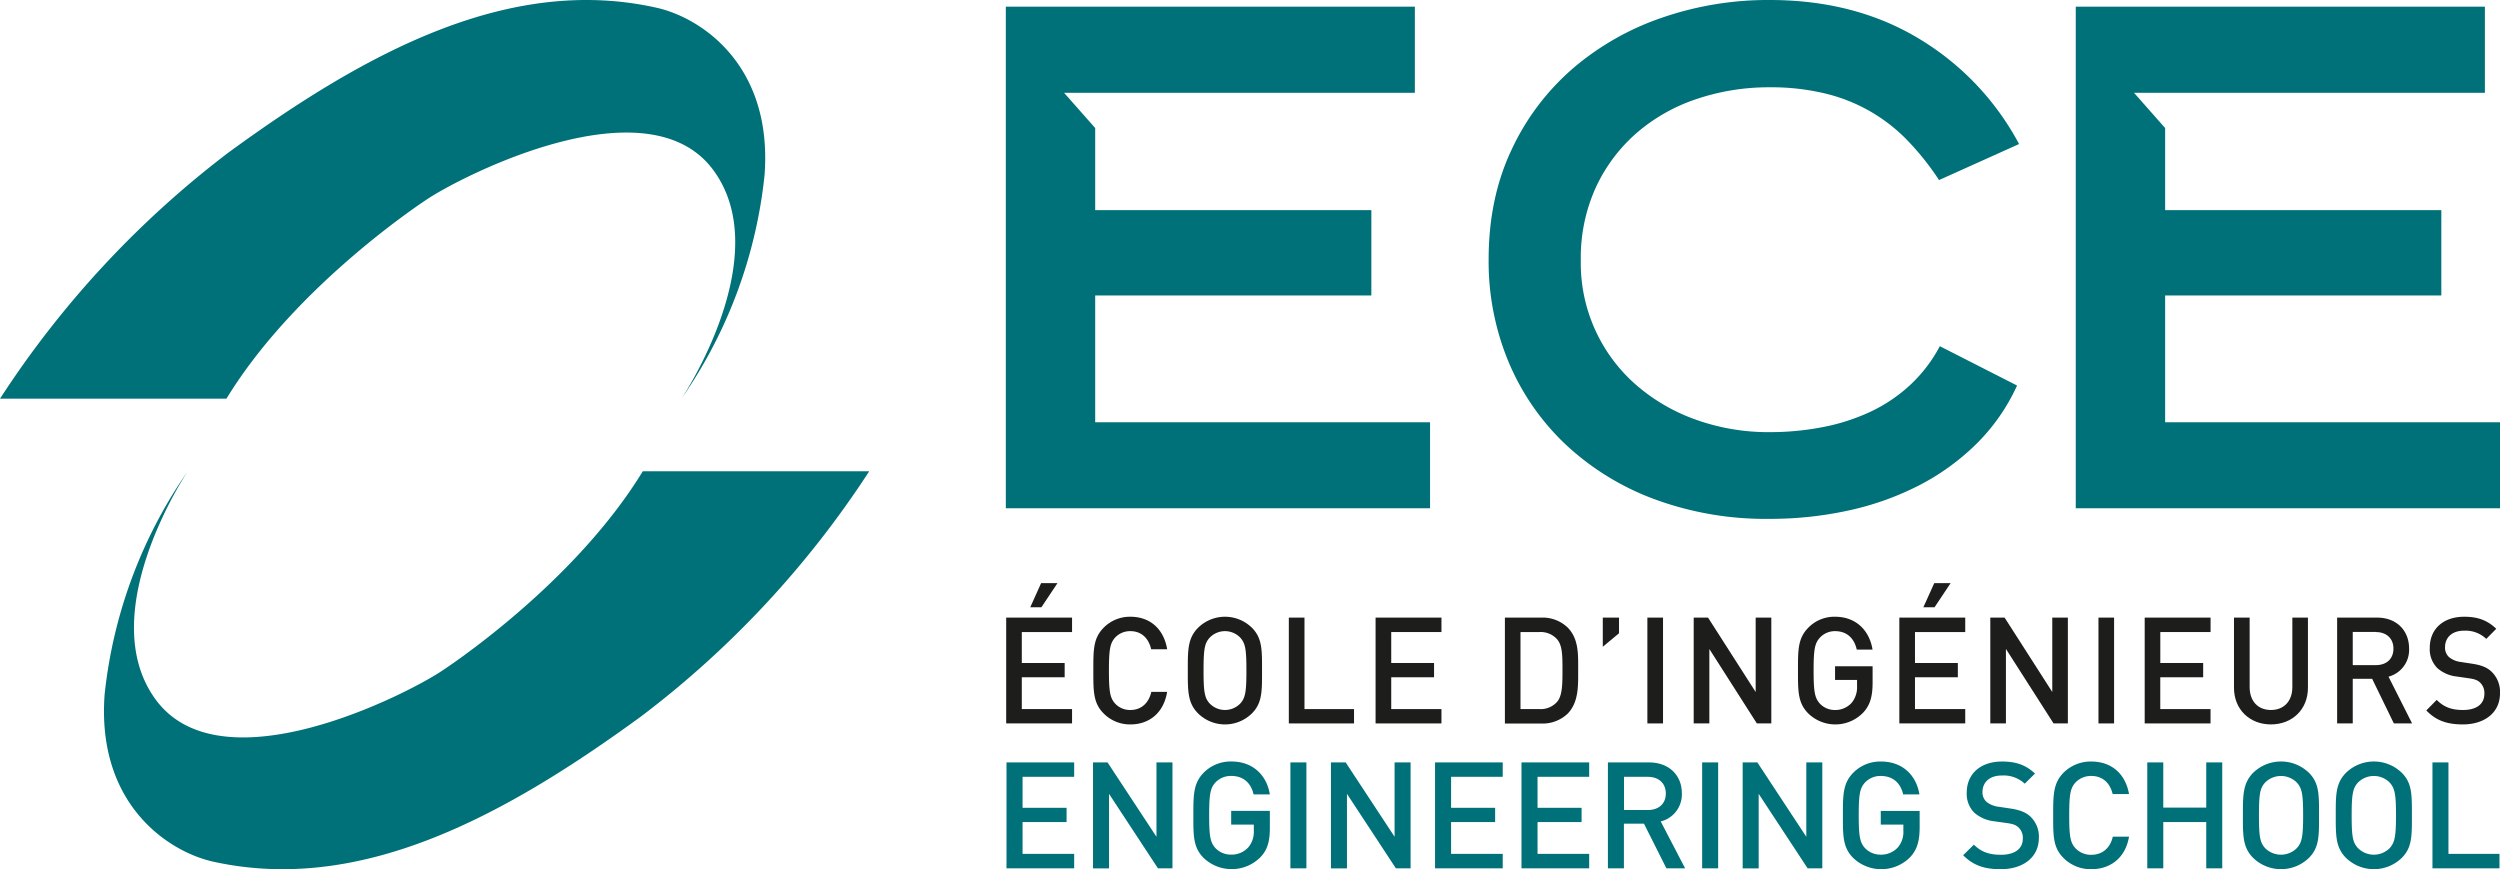 <?xml version="1.0" encoding="UTF-8"?>
<svg xmlns="http://www.w3.org/2000/svg" viewBox="0 0 781 271.54"><defs><style>.cls-1{fill:#1d1d1b;}.cls-2{fill:#007179;}</style></defs><g id="Calque_2" data-name="Calque 2"><g id="Calque_1-2" data-name="Calque 1"><path class="cls-1" d="M314.33,226V192.94h20.58v4.51h-15.7v9.67H332.6v4.46H319.21v9.94h15.7V226Zm11-36.29h-3.48l3.39-7.53h5.11Z"/><path class="cls-1" d="M353.14,226.31a11.54,11.54,0,0,1-8.46-3.53c-3.17-3.26-3.12-6.93-3.12-13.29s-.05-10,3.12-13.29a11.51,11.51,0,0,1,8.46-3.53c5.93,0,10.36,3.57,11.49,10.17h-5c-.76-3.34-2.94-5.67-6.51-5.67a6.37,6.37,0,0,0-4.75,2c-1.58,1.77-1.94,3.67-1.94,10.32s.36,8.55,1.94,10.31a6.33,6.33,0,0,0,4.75,2c3.57,0,5.79-2.32,6.56-5.67h4.93C363.55,222.73,359,226.31,353.14,226.31Z"/><path class="cls-1" d="M391.19,222.78a12,12,0,0,1-17,0c-3.17-3.26-3.12-6.93-3.12-13.29s-.05-10,3.12-13.29a12,12,0,0,1,17,0c3.16,3.25,3.07,6.92,3.07,13.29S394.35,219.52,391.19,222.78Zm-3.71-23.56a6.63,6.63,0,0,0-9.59,0c-1.59,1.76-1.9,3.62-1.9,10.27s.31,8.5,1.9,10.27a6.66,6.66,0,0,0,9.59,0c1.58-1.77,1.9-3.63,1.9-10.27S389.06,201,387.48,199.22Z"/><path class="cls-1" d="M402.63,226V192.94h4.89v28.58H423V226Z"/><path class="cls-1" d="M429.73,226V192.94h20.58v4.51H434.62v9.67H448v4.46H434.62v9.94h15.69V226Z"/><path class="cls-1" d="M489.76,222.92a11.32,11.32,0,0,1-8.32,3.11H470.13V192.94h11.31a11.33,11.33,0,0,1,8.32,3.12c3.48,3.58,3.26,8.41,3.26,13.2S493.24,219.34,489.76,222.92Zm-3.35-23.24a6.86,6.86,0,0,0-5.47-2.23H475v24.07h5.93a6.83,6.83,0,0,0,5.47-2.23c1.68-1.9,1.72-5.48,1.72-10S488.09,201.59,486.41,199.68Z"/><path class="cls-1" d="M500.71,202.05v-9.11h5.07v4.89Z"/><path class="cls-1" d="M514.64,226V192.94h4.89V226Z"/><path class="cls-1" d="M548.84,226,534,202.75V226h-4.89V192.94h4.48l14.88,23.24V192.94h4.89V226Z"/><path class="cls-1" d="M582.13,222.54a12.1,12.1,0,0,1-17.32.24c-3.17-3.26-3.12-6.93-3.12-13.29s-.05-10,3.12-13.29a11.36,11.36,0,0,1,8.46-3.53c6.83,0,10.81,4.6,11.71,10.26h-4.93c-.81-3.62-3.16-5.76-6.78-5.76a6.37,6.37,0,0,0-4.75,2.05c-1.58,1.76-1.95,3.62-1.95,10.27s.37,8.55,1.95,10.31a6.33,6.33,0,0,0,4.75,2,6.79,6.79,0,0,0,5.25-2.32,7.66,7.66,0,0,0,1.62-5.21v-1.85h-6.87v-4.28H585v5.07C585,217.48,584.26,220.22,582.13,222.54Z"/><path class="cls-1" d="M593.35,226V192.94h20.59v4.51h-15.7v9.67h13.39v4.46H598.24v9.94h15.7V226Zm11-36.29h-3.49l3.4-7.53h5.11Z"/><path class="cls-1" d="M641.53,226l-14.88-23.28V226h-4.88V192.94h4.47l14.89,23.24V192.94H646V226Z"/><path class="cls-1" d="M655.56,226V192.94h4.88V226Z"/><path class="cls-1" d="M670,226V192.94h20.58v4.51h-15.7v9.67h13.39v4.46H674.87v9.94h15.7V226Z"/><path class="cls-1" d="M709.44,226.31c-6.56,0-11.54-4.6-11.54-11.43V192.94h4.89v21.71c0,4.41,2.62,7.15,6.65,7.15s6.69-2.74,6.69-7.15V192.94H721v21.94C721,221.71,716,226.31,709.44,226.31Z"/><path class="cls-1" d="M747.84,226l-6.78-13.94H735V226h-4.88V192.94h12.48c6.11,0,10,4.05,10,9.67a8.65,8.65,0,0,1-6.43,8.78L753.54,226Zm-5.65-28.58H735v10.36h7.24c3.26,0,5.47-1.9,5.47-5.15S745.45,197.45,742.19,197.45Z"/><path class="cls-1" d="M769.38,226.31c-4.84,0-8.33-1.16-11.4-4.37l3.25-3.3c2.36,2.42,4.93,3.16,8.24,3.16,4.2,0,6.65-1.86,6.65-5.07a4.5,4.5,0,0,0-1.27-3.43c-.81-.79-1.63-1.12-3.53-1.4l-3.8-.55a10.9,10.9,0,0,1-6.11-2.65,8.38,8.38,0,0,1-2.35-6.32c0-5.76,4.07-9.71,10.77-9.71,4.25,0,7.24,1.11,10,3.76l-3.12,3.16a9.34,9.34,0,0,0-7-2.56c-3.8,0-5.88,2.23-5.88,5.16a4,4,0,0,0,1.22,3.07,7.14,7.14,0,0,0,3.62,1.53l3.67.56c3,.46,4.66,1.21,6,2.46A8.77,8.77,0,0,1,781,216.6C781,222.68,776.12,226.31,769.38,226.31Z"/><path class="cls-2" d="M314.43,271.26V238.18h21.14v4.5H319.45v9.67H333.2v4.46H319.45v9.94h16.12v4.51Z"/><path class="cls-2" d="M361.74,271.26,346.46,248v23.28h-5V238.18H346l15.28,23.23V238.18h5v33.08Z"/><path class="cls-2" d="M393.77,267.78A12.69,12.69,0,0,1,376,268c-3.25-3.26-3.2-6.93-3.2-13.29s0-10,3.2-13.29a11.83,11.83,0,0,1,8.69-3.53c7,0,11.11,4.6,12,10.27h-5.07c-.83-3.63-3.25-5.76-7-5.76a6.64,6.64,0,0,0-4.88,2c-1.62,1.76-2,3.62-2,10.27s.37,8.55,2,10.31a6.61,6.61,0,0,0,4.88,2,7,7,0,0,0,5.39-2.32,7.48,7.48,0,0,0,1.68-5.2v-1.86h-7.07v-4.28h12.08v5.07C396.74,262.71,396,265.45,393.77,267.78Z"/><path class="cls-2" d="M403.12,271.26V238.18h5v33.08Z"/><path class="cls-2" d="M436.07,271.26,420.79,248v23.28h-5V238.18h4.6l15.28,23.23V238.18h5v33.08Z"/><path class="cls-2" d="M448.31,271.26V238.18h21.14v4.5H453.32v9.67h13.76v4.46H453.32v9.94h16.13v4.51Z"/><path class="cls-2" d="M475.31,271.26V238.18h21.15v4.5H480.33v9.67h13.76v4.46H480.33v9.94h16.13v4.51Z"/><path class="cls-2" d="M520.58,271.26l-7-13.94h-6.27v13.94h-5V238.18h12.83c6.27,0,10.27,4,10.27,9.66a8.69,8.69,0,0,1-6.6,8.78l7.62,14.64Zm-5.8-28.58h-7.44v10.37h7.44c3.34,0,5.62-1.91,5.62-5.16S518.12,242.68,514.78,242.68Z"/><path class="cls-2" d="M531.75,271.26V238.18h5v33.08Z"/><path class="cls-2" d="M564.7,271.26,549.41,248v23.28h-5V238.18H549l15.29,23.23V238.18h5v33.08Z"/><path class="cls-2" d="M596.73,267.78a12.69,12.69,0,0,1-17.8.23c-3.25-3.26-3.21-6.93-3.21-13.29s0-10,3.21-13.29a11.83,11.83,0,0,1,8.69-3.53c7,0,11.11,4.6,12,10.27h-5.07c-.84-3.63-3.25-5.76-7-5.76a6.62,6.62,0,0,0-4.88,2c-1.63,1.76-2,3.62-2,10.27s.37,8.55,2,10.31a6.59,6.59,0,0,0,4.88,2,7,7,0,0,0,5.39-2.32,7.47,7.47,0,0,0,1.67-5.2v-1.86h-7.06v-4.28H599.7v5.07C599.7,262.71,598.91,265.45,596.73,267.78Z"/><path class="cls-2" d="M625,271.54c-5,0-8.55-1.16-11.71-4.37l3.35-3.3c2.42,2.42,5.06,3.16,8.46,3.16,4.32,0,6.83-1.86,6.83-5.06a4.46,4.46,0,0,0-1.3-3.44c-.84-.79-1.68-1.12-3.63-1.4l-3.9-.55a11.33,11.33,0,0,1-6.28-2.65,8.27,8.27,0,0,1-2.41-6.32c0-5.76,4.18-9.71,11.06-9.71,4.37,0,7.43,1.11,10.27,3.76l-3.21,3.16a9.7,9.7,0,0,0-7.2-2.55c-3.9,0-6,2.23-6,5.15a3.94,3.94,0,0,0,1.25,3.07,7.44,7.44,0,0,0,3.72,1.53l3.76.56c3.07.47,4.79,1.21,6.18,2.46a8.64,8.64,0,0,1,2.7,6.79C636.89,267.92,631.92,271.54,625,271.54Z"/><path class="cls-2" d="M653.3,271.54a12,12,0,0,1-8.69-3.53c-3.25-3.26-3.2-6.93-3.2-13.29s0-10,3.2-13.29a12,12,0,0,1,8.69-3.53c6.09,0,10.64,3.57,11.81,10.17H660c-.8-3.34-3-5.66-6.7-5.66a6.64,6.64,0,0,0-4.88,2c-1.62,1.77-2,3.67-2,10.32s.37,8.55,2,10.31a6.61,6.61,0,0,0,4.88,2c3.67,0,6-2.32,6.74-5.67h5.07C664,268,659.3,271.54,653.3,271.54Z"/><path class="cls-2" d="M689.23,271.26V256.81H675.81v14.45h-5V238.18h5V252.3h13.42V238.18h5v33.08Z"/><path class="cls-2" d="M721.31,268a12.52,12.52,0,0,1-17.43,0c-3.25-3.26-3.2-6.93-3.2-13.29s0-10,3.2-13.29a12.52,12.52,0,0,1,17.43,0c3.25,3.25,3.16,6.92,3.16,13.29S724.56,264.75,721.31,268Zm-3.81-23.56a7,7,0,0,0-9.85,0c-1.63,1.76-1.95,3.62-1.95,10.27s.32,8.5,1.95,10.27a7,7,0,0,0,9.85,0c1.63-1.77,2-3.63,2-10.27S719.13,246.21,717.5,244.45Z"/><path class="cls-2" d="M750.32,268a12.52,12.52,0,0,1-17.43,0c-3.25-3.26-3.2-6.93-3.2-13.29s-.05-10,3.2-13.29a12.52,12.52,0,0,1,17.43,0c3.25,3.25,3.16,6.92,3.16,13.29S753.57,264.75,750.32,268Zm-3.81-23.56a7,7,0,0,0-9.85,0c-1.63,1.76-2,3.62-2,10.27s.33,8.5,2,10.27a7,7,0,0,0,9.85,0c1.62-1.77,2-3.63,2-10.27S748.13,246.21,746.51,244.45Z"/><path class="cls-2" d="M759.9,271.26V238.18h5v28.57h15.94v4.51Z"/><path class="cls-2" d="M442,29H332.42l9.72,11V65.64h86.27V92.31H342.14v39.6H446.75v26.88H314.22V2.08H442Z"/><path class="cls-2" d="M630.13,120.44a61.36,61.36,0,0,1-12.71,18.24,73.5,73.5,0,0,1-18,13,89.76,89.76,0,0,1-22,7.81,114.3,114.3,0,0,1-24.59,2.6,100.33,100.33,0,0,1-36-6.15,82.59,82.59,0,0,1-27.72-17.08,75.63,75.63,0,0,1-17.81-25.74,81.51,81.51,0,0,1-6.25-32.09q0-19,7.08-34.07a75.76,75.76,0,0,1,19.18-25.53,85,85,0,0,1,28-15.94A101.52,101.52,0,0,1,552.82,0q26.67,0,46.68,12.09A84.9,84.9,0,0,1,630.76,45l-25,11.25a84.56,84.56,0,0,0-9.59-12.09,52.72,52.72,0,0,0-25.73-14.89,71.84,71.84,0,0,0-17.61-2A70.5,70.5,0,0,0,530,30.94a55.35,55.35,0,0,0-18.75,10.63,50.84,50.84,0,0,0-12.72,17,53,53,0,0,0-4.69,22.72,50.48,50.48,0,0,0,17.41,39.07A58.07,58.07,0,0,0,530,131.18,67,67,0,0,0,552.82,135a86.52,86.52,0,0,0,16.56-1.56,63.63,63.63,0,0,0,14.91-4.79,48.56,48.56,0,0,0,12.4-8.34A45.49,45.49,0,0,0,606,108.15Z"/><path class="cls-2" d="M776.28,29H666.67l9.72,11V65.64h86.28V92.31H676.39v39.6H781v26.88H648.47V2.08H776.28Z"/><path class="cls-2" d="M271.54,147.23a302.68,302.68,0,0,1-71.25,76.57c-43.82,32-88.29,55.49-133.83,45.35C52.53,266,30.11,251.22,32.69,216.86a149.6,149.6,0,0,1,26-69.69h0s-29.9,44.45-10,71.45c20.86,28.23,79.63-2.4,89.47-9.12,0,0,40.81-26.42,62.64-62.27Z"/><path class="cls-2" d="M0,124.55A304.72,304.72,0,0,1,71.3,47.71c43.77-32,88.24-55.49,133.78-45.3C219,5.5,241.43,20.28,238.85,54.65a149.25,149.25,0,0,1-26,69.95h0s29.9-44.39,10-71.45c-20.8-28.22-79.63,2.46-89.47,9.13,0,0-40.76,26.41-62.64,62.27Z"/></g></g></svg>